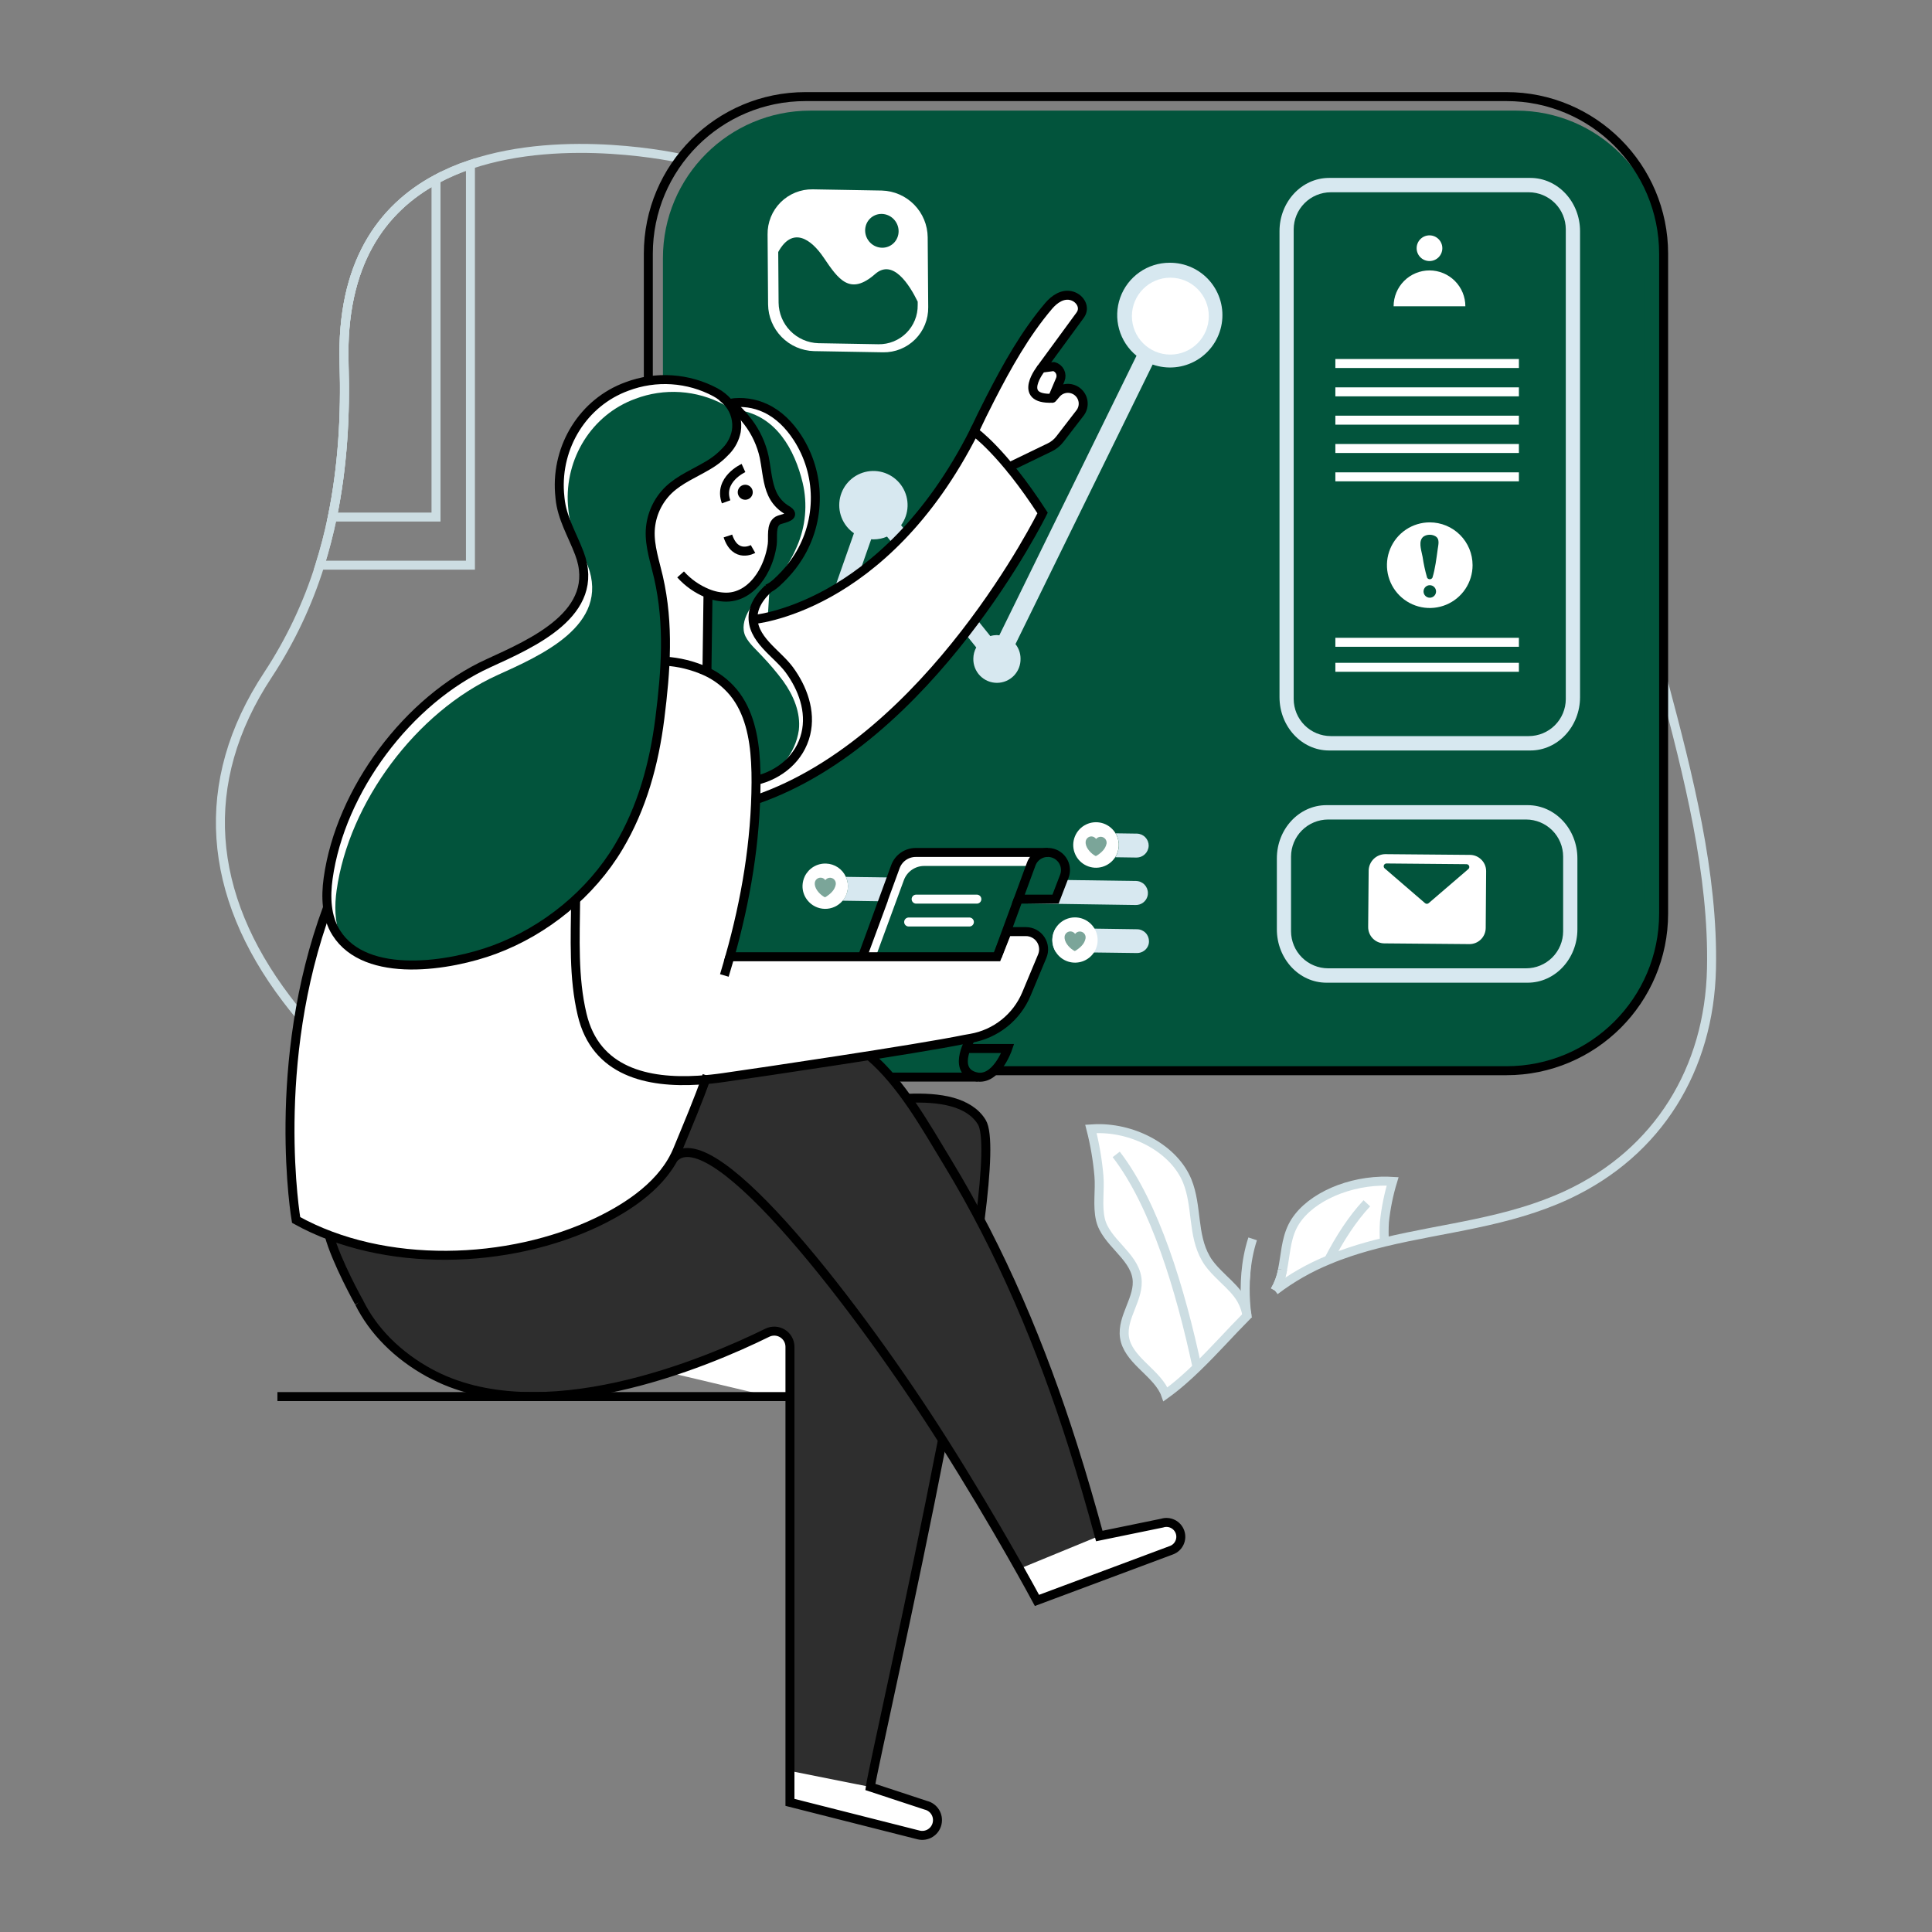 <svg width="1000" height="1000" viewBox="0 0 1000 1000" fill="none" xmlns="http://www.w3.org/2000/svg">
<rect x="0" y="0" width="1000" height="1000" fill="#808080" stroke="none"/>
<mask id="mask0_909_154" style="mask-type:luminance" maskUnits="userSpaceOnUse" x="0" y="0" width="1000" height="1000">
<path d="M1000 0H0V1000H1000V0Z" fill="white"/>
</mask>
<g mask="url(#mask0_909_154)">
<path d="M645.35 681.129C636.9 689.649 628.53 699.129 619.61 707.739C617.157 710.133 614.647 712.446 612.08 714.679C609.23 717.159 606.29 719.519 603.28 721.679C603.061 721.049 602.794 720.438 602.48 719.849C597.43 709.849 583.73 703.519 582.03 692.179C580.48 681.589 590.03 671.859 588.47 661.479C586.71 649.739 572.27 642.769 569.6 631.299C567.9 624.179 569.42 615.969 568.8 608.629C568.091 600.422 566.703 592.287 564.65 584.309C565.65 584.239 566.65 584.209 567.65 584.179C587.95 583.839 607.93 595.239 614.5 611.259C619.79 624.259 617.1 639.169 624.13 651.319C624.553 652.105 625.031 652.86 625.56 653.579C626.492 654.854 627.493 656.076 628.56 657.239L630.79 659.559C631.16 659.929 631.57 660.269 631.94 660.669C632.31 661.069 632.71 661.419 633.08 661.819C636.58 665.169 640.15 668.539 642.47 672.539C642.68 672.887 642.867 673.247 643.03 673.619C643.241 673.99 643.428 674.375 643.59 674.769C643.8 675.199 643.96 675.609 644.11 676.009C644.26 676.409 644.45 677.009 644.61 677.429C644.83 678.179 645.04 678.889 645.2 679.629C645.2 679.819 645.2 679.979 645.26 680.129C645.32 680.279 645.26 680.249 645.26 680.319C645.274 680.378 645.274 680.44 645.26 680.499C645.26 680.629 645.26 680.719 645.32 680.809V680.869C645.305 680.957 645.316 681.047 645.35 681.129Z" fill="white"/>
<path d="M645.48 681.75H645.51L645.48 681.78V681.75Z" fill="white"/>
<path d="M645.54 681.692C645.79 681.472 646 681.322 646.25 681.102C646.04 681.292 645.79 681.502 645.57 681.722C645.57 681.722 645.57 681.722 645.51 681.722L645.54 681.692Z" fill="white"/>
<path d="M716.61 632.46C716.395 635.947 716.395 639.443 716.61 642.93C710.51 644.42 704.5 646.06 698.61 648.04C694.95 649.25 691.36 650.58 687.77 652.1C677.81 656.14 668.431 661.487 659.88 668C661.743 664.823 663.055 661.354 663.76 657.74C663.76 657.59 663.82 657.43 663.85 657.25C665.4 649.76 665.52 641.89 669.05 634.73C675.62 621.53 694.83 611.96 714.94 611.34H715.31C717.14 611.34 719 611.34 720.86 611.43C718.777 618.289 717.354 625.331 716.61 632.46Z" fill="white"/>
<path d="M707.47 622.82L698.55 648C694.89 649.21 691.3 650.54 687.71 652.06C693.44 640.92 700 630.85 707.47 622.82Z" fill="white"/>
<path d="M645.58 681.789C645.58 681.589 645.549 681.39 645.49 681.199C645.55 681.569 645.58 681.789 645.58 681.789Z" fill="white"/>
<path d="M577.75 597.512C597.75 623.442 611.03 667.512 619.61 707.742C617.157 710.135 614.647 712.448 612.08 714.682L577.75 597.512Z" fill="white"/>
<path d="M648.37 641.23C644.37 653.44 644.22 665.771 644.69 673.581C644.811 676.104 645.078 678.618 645.49 681.11L648.37 641.23Z" fill="white"/>
<path d="M645.35 681.129C636.9 689.649 628.53 699.129 619.61 707.739C617.157 710.133 614.647 712.446 612.08 714.679C609.23 717.159 606.29 719.519 603.28 721.679C603.061 721.049 602.794 720.438 602.48 719.849C597.43 709.849 583.73 703.519 582.03 692.179C580.48 681.589 590.03 671.859 588.47 661.479C586.71 649.739 572.27 642.769 569.6 631.299C567.9 624.179 569.42 615.969 568.8 608.629C568.091 600.422 566.703 592.287 564.65 584.309C565.65 584.239 566.65 584.209 567.65 584.179C587.95 583.839 607.93 595.239 614.5 611.259C619.79 624.259 617.1 639.169 624.13 651.319C624.553 652.105 625.031 652.86 625.56 653.579C626.492 654.854 627.493 656.076 628.56 657.239L630.79 659.559C631.16 659.929 631.57 660.269 631.94 660.669C632.31 661.069 632.71 661.419 633.08 661.819C636.58 665.169 640.15 668.539 642.47 672.539C642.68 672.887 642.867 673.247 643.03 673.619C643.241 673.99 643.428 674.375 643.59 674.769C643.8 675.199 643.96 675.609 644.11 676.009C644.26 676.409 644.45 677.009 644.61 677.429C644.83 678.179 645.04 678.889 645.2 679.629C645.2 679.819 645.2 679.979 645.26 680.129C645.32 680.279 645.26 680.249 645.26 680.319C645.274 680.378 645.274 680.44 645.26 680.499C645.26 680.629 645.26 680.719 645.32 680.809V680.869C645.305 680.957 645.316 681.047 645.35 681.129Z" stroke="#CCDDE2" stroke-width="4.65" stroke-miterlimit="10"/>
<path d="M663.76 657.77C663.052 661.374 661.74 664.832 659.88 668" stroke="#CCDDE2" stroke-width="4.65" stroke-miterlimit="10"/>
<path d="M716.58 642.928C716.365 639.442 716.365 635.945 716.58 632.458C717.326 625.339 718.749 618.307 720.83 611.458C718.97 611.338 717.11 611.338 715.28 611.368H714.91C694.8 611.988 675.59 621.558 669.02 634.758C665.49 641.918 665.37 649.758 663.82 657.278" stroke="#CCDDE2" stroke-width="4.65" stroke-miterlimit="10"/>
<path d="M663.77 657.781C663.77 657.621 663.83 657.471 663.86 657.281" stroke="#CCDDE2" stroke-width="4.65" stroke-miterlimit="10"/>
<path d="M663.85 657.238C663.85 657.418 663.79 657.578 663.76 657.728C663.056 661.346 661.744 664.819 659.88 667.998" stroke="#CCDDE2" stroke-width="4.65" stroke-miterlimit="10"/>
<path d="M663.77 657.781C663.77 657.621 663.83 657.471 663.86 657.281" stroke="#CCDDE2" stroke-width="4.65" stroke-miterlimit="10"/>
<path d="M645.48 681.602V681.752" stroke="#CCDDE2" stroke-width="4.65" stroke-miterlimit="10"/>
<path d="M707.47 622.82C700 630.82 693.47 640.92 687.71 652.1" stroke="#CCDDE2" stroke-width="4.65" stroke-miterlimit="10"/>
<path d="M645.58 681.789C645.58 681.589 645.549 681.39 645.49 681.199C645.55 681.569 645.58 681.789 645.58 681.789Z" stroke="#CCDDE2" stroke-width="4.65" stroke-miterlimit="10"/>
<path d="M577.75 597.512C597.75 623.442 611.03 667.512 619.61 707.742" stroke="#CCDDE2" stroke-width="4.65" stroke-miterlimit="10"/>
<path d="M648.37 641.23C644.37 653.44 644.22 665.771 644.69 673.581C644.811 676.104 645.078 678.618 645.49 681.11" stroke="#CCDDE2" stroke-width="4.65" stroke-miterlimit="10"/>
<path d="M861.08 353.379C873.81 401.059 886.94 452.429 885.86 501.439C884.71 553.089 858.41 596.439 811.29 618.439C780.62 632.749 747.65 635.379 716.58 642.909C710.48 644.399 704.47 646.039 698.58 648.019C694.92 649.229 691.33 650.559 687.74 652.079C677.789 656.128 668.42 661.481 659.88 667.999" stroke="#CCDDE2" stroke-width="4.65" stroke-miterlimit="10"/>
<path d="M352.27 82C352.27 82 292.91 68.45 243.5 85.15C237.345 87.178 231.381 89.748 225.68 92.83C197.68 107.98 176.55 136.45 178.1 188.16C178.93 215.16 177.35 241.79 172.03 267.63C170.29 276.016 168.14 284.316 165.58 292.53C159.309 312.612 150.258 331.717 138.69 349.29C101.85 405.15 107.43 463.21 148.29 517.05C150.43 519.87 152.63 522.66 154.89 525.39" stroke="#CCDDE2" stroke-width="4.65" stroke-miterlimit="10"/>
<path d="M784.79 57.262H419.43C377.291 57.262 343.13 91.422 343.13 133.562V477.902C343.13 520.041 377.291 554.202 419.43 554.202H784.79C826.929 554.202 861.09 520.041 861.09 477.902V133.562C861.09 91.422 826.929 57.262 784.79 57.262Z" fill="#02543C"/>
<path d="M779.72 50H416.94C372.001 50 335.57 86.431 335.57 131.37V472.83C335.57 517.769 372.001 554.2 416.94 554.2H779.72C824.659 554.2 861.09 517.769 861.09 472.83V131.37C861.09 86.431 824.659 50 779.72 50Z" stroke="black" stroke-width="4.65" stroke-miterlimit="10"/>
<path d="M774.6 67.031H429.62C387.481 67.031 353.32 101.192 353.32 143.331V468.121C353.32 510.261 387.481 544.421 429.62 544.421H774.6C816.739 544.421 850.9 510.261 850.9 468.121V143.331C850.9 101.192 816.739 67.031 774.6 67.031Z" fill="#02543C"/>
<path d="M792.11 92.09H687.92C673.76 92.09 662.27 104.45 662.27 119.66V360.82C662.27 376.06 673.76 388.45 687.92 388.45H792.11C806.3 388.45 817.83 376.06 817.83 360.82V119.66C817.83 104.45 806.3 92.09 792.11 92.09ZM810.45 361.87C810.432 366.939 808.409 371.796 804.823 375.38C801.237 378.964 796.38 380.984 791.31 381H688.79C683.713 380.984 678.848 378.962 675.256 375.375C671.663 371.788 669.634 366.927 669.61 361.85V118.67C669.634 113.593 671.663 108.731 675.256 105.144C678.848 101.557 683.713 99.536 688.79 99.52H791.31C796.383 99.536 801.244 101.559 804.83 105.147C808.416 108.735 810.437 113.597 810.45 118.67V361.87Z" fill="#D7E8F0"/>
<path d="M790.74 416.75H686.55C672.4 416.75 660.9 429.11 660.9 444.32V481C660.9 496.25 672.4 508.64 686.55 508.64H790.74C804.93 508.64 816.46 496.25 816.46 481V444.32C816.46 429.11 804.93 416.75 790.74 416.75ZM809.08 482.06C809.067 487.132 807.046 491.993 803.459 495.579C799.873 499.166 795.012 501.187 789.94 501.2H687.42C682.344 501.187 677.479 499.167 673.886 495.582C670.293 491.996 668.264 487.136 668.24 482.06V443.33C668.264 438.253 670.293 433.392 673.886 429.805C677.478 426.217 682.343 424.196 687.42 424.18H789.94C795.013 424.196 799.874 426.219 803.46 429.807C807.046 433.395 809.067 438.257 809.08 443.33V482.06Z" fill="#D7E8F0"/>
<path d="M557.25 443.412L404.57 441.172C402.927 441.145 401.362 440.468 400.219 439.289C399.075 438.11 398.446 436.524 398.47 434.882C398.468 434.313 398.549 433.747 398.71 433.202C399.104 431.909 399.907 430.78 400.998 429.983C402.089 429.186 403.409 428.764 404.76 428.782L557.44 431.002C556.298 432.775 555.659 434.824 555.59 436.932C555.507 439.207 556.084 441.457 557.25 443.412Z" fill="#02543C"/>
<path d="M594.27 439.41C593.883 440.7 593.09 441.831 592.009 442.634C590.928 443.438 589.617 443.871 588.27 443.87L577.27 443.71C578.45 441.867 579.092 439.731 579.126 437.542C579.159 435.354 578.583 433.199 577.46 431.32L588.46 431.48C590.1 431.514 591.661 432.194 592.803 433.372C593.945 434.549 594.576 436.13 594.56 437.77C594.541 438.328 594.443 438.88 594.27 439.41Z" fill="#D7E8F0"/>
<path d="M593.91 463.999C593.523 465.287 592.729 466.415 591.648 467.213C590.566 468.012 589.255 468.439 587.91 468.429L436.16 466.209C437.577 464.519 438.486 462.462 438.782 460.276C439.077 458.09 438.747 455.865 437.83 453.859L588.05 455.999C589.691 456.031 591.253 456.71 592.396 457.888C593.538 459.066 594.169 460.648 594.15 462.289C594.155 462.868 594.074 463.444 593.91 463.999Z" fill="#D7E8F0"/>
<path d="M417.9 465.93L404.22 465.73C402.581 465.706 401.018 465.035 399.873 463.861C398.728 462.688 398.094 461.109 398.11 459.47C398.117 458.892 398.201 458.316 398.36 457.76C398.744 456.473 399.537 455.346 400.621 454.552C401.704 453.758 403.017 453.339 404.36 453.36L416.55 453.55C415.837 455.029 415.435 456.639 415.37 458.28C415.269 461.051 416.166 463.766 417.9 465.93Z" fill="#02543C"/>
<path d="M546.45 492.68L404.78 490.62C403.141 490.584 401.582 489.903 400.44 488.726C399.299 487.549 398.666 485.97 398.68 484.33C398.684 483.774 398.771 483.221 398.94 482.69C399.324 481.399 400.117 480.266 401.198 479.462C402.28 478.659 403.592 478.226 404.94 478.23L546.4 480.31C545.245 482.167 544.633 484.309 544.633 486.495C544.633 488.682 545.245 490.824 546.4 492.68H546.45Z" fill="#02543C"/>
<path d="M594.5 488.869C594.116 490.158 593.322 491.286 592.24 492.083C591.157 492.881 589.844 493.304 588.5 493.289L566.24 492.999L546.45 492.729C545.295 490.873 544.683 488.731 544.683 486.544C544.683 484.358 545.295 482.216 546.45 480.359L566.61 480.659L588.61 480.979C590.247 481.006 591.808 481.679 592.951 482.852C594.094 484.025 594.726 485.602 594.71 487.239C594.717 487.79 594.647 488.339 594.5 488.869Z" fill="#D7E8F0"/>
<path d="M577.21 443.711C575.672 446.114 573.315 447.878 570.576 448.674C567.836 449.47 564.901 449.245 562.315 448.041C559.728 446.837 557.667 444.735 556.514 442.126C555.36 439.516 555.192 436.577 556.042 433.854C556.892 431.13 558.701 428.808 561.133 427.317C563.566 425.827 566.457 425.27 569.269 425.75C572.081 426.23 574.623 427.714 576.424 429.926C578.225 432.139 579.161 434.93 579.06 437.781C578.987 439.888 578.348 441.936 577.21 443.711Z" fill="white"/>
<g opacity="0.72">
<path opacity="0.72" d="M572.78 436.51C572.515 437.917 571.852 439.219 570.87 440.26C570.392 440.79 569.87 441.278 569.31 441.72C569 441.94 567.39 443.23 567.08 443.07C564.96 442 562.29 439.31 561.96 436.68C561.905 436.268 561.905 435.851 561.96 435.44C562.077 434.732 562.444 434.089 562.995 433.629C563.545 433.168 564.242 432.92 564.96 432.93C565.43 432.947 565.89 433.075 566.301 433.302C566.713 433.53 567.065 433.851 567.33 434.24C567.63 433.878 568.008 433.589 568.436 433.393C568.864 433.197 569.33 433.101 569.8 433.11C570.223 433.124 570.639 433.225 571.022 433.407C571.405 433.588 571.747 433.846 572.026 434.165C572.305 434.483 572.516 434.856 572.646 435.259C572.776 435.663 572.821 436.088 572.78 436.51Z" fill="#02543C"/>
</g>
<path d="M436.14 466.211C435.02 467.553 433.613 468.629 432.024 469.358C430.434 470.087 428.702 470.451 426.953 470.424C425.205 470.398 423.484 469.98 421.918 469.203C420.351 468.425 418.979 467.307 417.9 465.931C416.174 463.764 415.283 461.049 415.39 458.281C415.456 456.64 415.857 455.03 416.57 453.551C417.574 451.511 419.147 449.805 421.099 448.639C423.05 447.473 425.298 446.897 427.57 446.981C429.758 447.05 431.883 447.735 433.7 448.957C435.516 450.18 436.951 451.889 437.84 453.891C438.757 455.897 439.087 458.121 438.792 460.307C438.496 462.493 437.587 464.55 436.17 466.241L436.14 466.211Z" fill="white"/>
<g opacity="0.72">
<path opacity="0.72" d="M432.59 457.842C432.319 459.246 431.653 460.543 430.67 461.582C430.2 462.119 429.677 462.608 429.11 463.042C428.81 463.262 427.19 464.562 426.89 464.392C424.77 463.332 422.1 460.642 421.76 458.002C421.705 457.59 421.705 457.173 421.76 456.762C421.863 456.176 422.138 455.634 422.549 455.205C422.961 454.776 423.491 454.479 424.071 454.351C424.652 454.224 425.258 454.271 425.811 454.489C426.365 454.706 426.841 455.083 427.18 455.572C427.577 455.021 428.149 454.62 428.803 454.436C429.457 454.252 430.153 454.296 430.779 454.559C431.405 454.823 431.923 455.291 432.249 455.888C432.574 456.484 432.687 457.173 432.57 457.842H432.59Z" fill="#02543C"/>
</g>
<path d="M566.24 492.999C564.828 495.131 562.759 496.745 560.347 497.596C557.935 498.447 555.311 498.489 552.874 497.714C550.436 496.94 548.317 495.391 546.839 493.304C545.36 491.217 544.602 488.705 544.68 486.149C544.754 484.1 545.357 482.105 546.43 480.359C547.253 479.043 548.329 477.903 549.594 477.005C550.86 476.108 552.291 475.47 553.805 475.128C555.319 474.786 556.886 474.748 558.414 475.015C559.943 475.282 561.404 475.85 562.712 476.684C564.02 477.519 565.15 478.605 566.036 479.879C566.923 481.153 567.548 482.589 567.876 484.106C568.204 485.623 568.228 487.19 567.948 488.716C567.667 490.242 567.086 491.698 566.24 492.999Z" fill="white"/>
<g opacity="0.72">
<path opacity="0.72" d="M561.89 485.66C561.622 487.068 560.955 488.369 559.97 489.41C559.5 489.947 558.977 490.436 558.41 490.87C558.11 491.09 556.49 492.38 556.19 492.22C554.07 491.15 551.4 488.47 551.06 485.83C551.005 485.418 551.005 485.001 551.06 484.59C551.163 484.004 551.438 483.462 551.849 483.033C552.261 482.604 552.791 482.307 553.371 482.179C553.952 482.052 554.558 482.1 555.111 482.317C555.665 482.534 556.141 482.911 556.48 483.4C556.877 482.85 557.448 482.451 558.1 482.268C558.752 482.084 559.448 482.127 560.073 482.389C560.698 482.651 561.216 483.117 561.542 483.711C561.868 484.305 561.984 484.992 561.87 485.66H561.89Z" fill="#02543C"/>
</g>
<path d="M397.3 121.359L397.56 157.549C397.627 163.861 400.131 169.904 404.55 174.412C408.969 178.92 414.96 181.546 421.27 181.739L457.09 182.359C460.17 182.406 463.229 181.834 466.084 180.677C468.939 179.519 471.532 177.8 473.71 175.621C475.888 173.443 477.606 170.849 478.762 167.993C479.918 165.138 480.489 162.079 480.44 158.999L480.17 122.809C480.108 116.497 477.606 110.455 473.188 105.947C468.77 101.44 462.779 98.817 456.47 98.629L420.65 97.999C417.57 97.951 414.511 98.524 411.656 99.681C408.801 100.838 406.208 102.557 404.03 104.736C401.852 106.915 400.134 109.509 398.978 112.364C397.822 115.22 397.251 118.279 397.3 121.359Z" fill="white"/>
<path d="M402.81 130.441L403 156.641C403.059 162.122 405.235 167.368 409.073 171.281C412.91 175.195 418.112 177.474 423.59 177.641L454.7 178.181C457.375 178.222 460.032 177.725 462.511 176.72C464.991 175.716 467.244 174.224 469.137 172.333C471.03 170.442 472.524 168.19 473.531 165.711C474.538 163.232 475.038 160.577 475 157.901V156.131C470.63 147.191 462.12 133.811 453 141.811C439.91 153.311 433.92 144.561 426.29 133.271C419.92 123.821 410.23 116.921 402.81 130.441Z" fill="#02543C"/>
<path d="M461.34 126.822C465.292 124.197 466.31 118.779 463.614 114.722C460.919 110.665 455.53 109.504 451.578 112.129C447.627 114.755 446.609 120.172 449.305 124.229C452 128.286 457.389 129.447 461.34 126.822Z" fill="#02543C"/>
<path d="M605.38 136.001C599.782 135.999 594.32 137.73 589.746 140.957C585.171 144.183 581.707 148.747 579.83 154.021C577.953 159.295 577.754 165.021 579.262 170.412C580.77 175.803 583.909 180.596 588.25 184.131L517.25 328.841C516.813 328.772 516.372 328.729 515.93 328.711C514.798 328.726 513.673 328.901 512.59 329.231L466.4 271.841C468.462 268.995 469.63 265.599 469.755 262.087C469.879 258.574 468.954 255.104 467.098 252.12C465.242 249.135 462.54 246.771 459.334 245.329C456.129 243.886 452.567 243.432 449.102 244.022C445.638 244.613 442.428 246.222 439.881 248.645C437.335 251.068 435.568 254.194 434.806 257.625C434.044 261.056 434.322 264.637 435.603 267.909C436.884 271.182 439.111 273.999 442 276.001L409.63 368.121C406.808 368.29 404.131 369.431 402.054 371.349C399.978 373.268 398.629 375.847 398.239 378.647C397.848 381.447 398.438 384.297 399.91 386.711C401.382 389.125 403.644 390.955 406.312 391.89C408.981 392.825 411.89 392.808 414.547 391.841C417.204 390.874 419.444 389.017 420.887 386.586C422.33 384.154 422.887 381.298 422.462 378.503C422.038 375.707 420.659 373.145 418.56 371.251L450.93 279.121C451.33 279.121 451.72 279.181 452.12 279.181C454.527 279.181 456.908 278.691 459.12 277.741L505.3 335.111C504.327 336.876 503.811 338.856 503.8 340.871C503.753 342.505 504.035 344.131 504.627 345.654C505.22 347.177 506.112 348.565 507.251 349.737C508.39 350.909 509.753 351.84 511.258 352.477C512.763 353.113 514.381 353.441 516.015 353.441C517.649 353.441 519.267 353.113 520.772 352.477C522.277 351.84 523.64 350.909 524.779 349.737C525.917 348.565 526.81 347.177 527.402 345.654C527.995 344.131 528.277 342.505 528.23 340.871C528.222 338.154 527.299 335.519 525.61 333.391L596.61 188.681C600.342 189.995 604.316 190.476 608.254 190.091C612.192 189.706 615.998 188.463 619.404 186.451C622.811 184.438 625.735 181.704 627.973 178.441C630.21 175.178 631.706 171.465 632.356 167.562C633.006 163.659 632.793 159.661 631.734 155.849C630.674 152.037 628.793 148.503 626.222 145.496C623.651 142.488 620.453 140.08 616.853 138.439C613.252 136.799 609.336 135.967 605.38 136.001Z" fill="#D7E8F0"/>
<path d="M691.18 188.148H786.18" stroke="white" stroke-width="4.65" stroke-miterlimit="10"/>
<path d="M691.18 202.82H786.18" stroke="white" stroke-width="4.65" stroke-miterlimit="10"/>
<path d="M691.18 217.48H786.18" stroke="white" stroke-width="4.65" stroke-miterlimit="10"/>
<path d="M691.18 232.141H786.18" stroke="white" stroke-width="4.65" stroke-miterlimit="10"/>
<path d="M691.18 246.809H786.18" stroke="white" stroke-width="4.65" stroke-miterlimit="10"/>
<path d="M691.18 332.449H786.18" stroke="white" stroke-width="4.65" stroke-miterlimit="10"/>
<path d="M691.18 345.391H786.18" stroke="white" stroke-width="4.65" stroke-miterlimit="10"/>
<path d="M766.22 444.479C767.175 445.271 767.94 446.267 768.459 447.394C768.978 448.52 769.238 449.749 769.22 450.989L769 480.319C768.992 481.426 768.766 482.521 768.334 483.54C767.902 484.56 767.274 485.484 766.484 486.259C765.694 487.035 764.759 487.647 763.732 488.061C762.705 488.474 761.607 488.681 760.5 488.669L716.5 488.289C714.269 488.268 712.137 487.362 710.573 485.77C709.009 484.178 708.141 482.031 708.16 479.799L708.42 450.449C708.504 448.238 709.43 446.143 711.008 444.593C712.586 443.042 714.698 442.154 716.91 442.109L760.91 442.489C762.859 442.506 764.74 443.211 766.22 444.479Z" fill="white"/>
<path d="M760 449.842L739.48 467.472C739.218 467.695 738.885 467.817 738.54 467.817C738.196 467.817 737.862 467.695 737.6 467.472L716.71 449.472C716.479 449.277 716.315 449.016 716.241 448.723C716.167 448.431 716.187 448.123 716.297 447.842C716.408 447.562 716.604 447.323 716.857 447.159C717.111 446.996 717.409 446.916 717.71 446.932L759.12 447.302C759.411 447.311 759.692 447.409 759.926 447.582C760.161 447.755 760.337 447.994 760.432 448.269C760.528 448.544 760.537 448.842 760.46 449.123C760.383 449.403 760.223 449.654 760 449.842Z" fill="#02543C"/>
<path d="M740.06 270.379C735.676 270.375 731.39 271.671 727.743 274.104C724.096 276.536 721.253 279.996 719.572 284.045C717.892 288.094 717.45 292.55 718.303 296.85C719.156 301.15 721.265 305.1 724.363 308.201C727.462 311.302 731.41 313.415 735.709 314.272C740.008 315.128 744.465 314.691 748.516 313.014C752.566 311.337 756.028 308.497 758.464 304.852C760.9 301.208 762.2 296.923 762.2 292.539C762.201 289.63 761.63 286.75 760.518 284.062C759.406 281.374 757.775 278.931 755.719 276.874C753.664 274.816 751.222 273.183 748.536 272.069C745.849 270.954 742.969 270.38 740.06 270.379ZM740.06 309.379C739.201 309.379 738.377 309.038 737.769 308.43C737.161 307.822 736.82 306.998 736.82 306.139C736.82 305.28 737.161 304.455 737.769 303.848C738.377 303.24 739.201 302.899 740.06 302.899C740.919 302.899 741.743 303.24 742.351 303.848C742.959 304.455 743.3 305.28 743.3 306.139C743.3 306.998 742.959 307.822 742.351 308.43C741.743 309.038 740.919 309.379 740.06 309.379ZM744.13 284.459C743.45 289.269 742.87 294.319 741.44 298.979C741.307 299.232 741.107 299.445 740.862 299.593C740.617 299.741 740.336 299.819 740.05 299.819C739.764 299.819 739.483 299.741 739.238 299.593C738.993 299.445 738.793 299.232 738.66 298.979C737.646 295.469 736.871 291.894 736.34 288.279C735.89 285.659 734.34 281.389 735.83 278.849C737.12 276.559 740.77 276.289 742.83 277.479C745.46 278.889 744.44 281.999 744.13 284.419V284.459Z" fill="white"/>
<path d="M605.77 183.53C616.76 183.53 625.67 174.621 625.67 163.63C625.67 152.64 616.76 143.73 605.77 143.73C594.78 143.73 585.87 152.64 585.87 163.63C585.87 174.621 594.78 183.53 605.77 183.53Z" fill="white"/>
<path d="M739.9 135.12C743.573 135.12 746.55 132.143 746.55 128.47C746.55 124.798 743.573 121.82 739.9 121.82C736.227 121.82 733.25 124.798 733.25 128.47C733.25 132.143 736.227 135.12 739.9 135.12Z" fill="white"/>
<path d="M721.33 158.539C721.33 153.614 723.287 148.89 726.769 145.408C730.252 141.925 734.975 139.969 739.9 139.969C744.825 139.969 749.548 141.925 753.031 145.408C756.514 148.89 758.47 153.614 758.47 158.539H721.33Z" fill="white"/>
<path d="M612 794.19C611.996 795.701 611.531 797.174 610.668 798.414C609.806 799.654 608.585 800.601 607.17 801.13L537.52 827.13C537.52 827.13 534.2 820.97 528.41 810.68L488.63 744.13C477.88 799.43 465.89 854.8 458.46 889.31L451.3 923.67L480 933.11C481.725 933.526 483.261 934.509 484.361 935.902C485.462 937.294 486.064 939.015 486.07 940.79C486.067 941.994 485.791 943.181 485.262 944.263C484.733 945.344 483.965 946.291 483.016 947.032C482.067 947.772 480.962 948.288 479.785 948.539C478.608 948.79 477.388 948.77 476.22 948.48L409.7 931.62V915.36L408.12 915.05L409.49 725.38L344.49 710.01C336.34 712.55 327.73 714.88 318.93 716.77C318.835 716.783 318.742 716.803 318.65 716.83C297.291 722.429 274.981 723.391 253.22 719.65C253.03 719.65 252.81 719.56 252.63 719.52C251.05 719.22 249.47 718.87 247.92 718.52C247.45 718.43 246.99 718.34 246.52 718.21C245.16 717.9 243.8 717.5 242.44 717.13C241.69 716.91 240.95 716.73 240.24 716.51C239.53 716.29 239 716.11 238.38 715.89C226.668 712.213 215.851 706.133 206.62 698.04C199.542 692.097 193.541 684.98 188.88 677C186.88 673.84 185.01 670.52 183.27 667.11C172.71 646.26 170.51 639.17 173.58 638.98C166.819 636.598 160.27 633.655 154 630.18C154 630.18 140.18 549.53 170.32 468.36C169.743 463.339 169.847 458.263 170.63 453.27C176.98 407.73 211.93 360.92 253.63 341.96C275.97 331.8 312.4 316.21 300.63 285.17C296.91 275.35 291.63 266.89 290.63 256.7C290.54 255.7 290.42 254.81 290.35 253.82C288.68 229.82 302.65 207.03 325.27 198.82C332.671 196.033 340.582 194.859 348.474 195.377C356.366 195.894 364.056 198.091 371.03 201.82C373.439 203.091 375.6 204.785 377.41 206.82C384.29 207 392.93 208.21 396.99 210.1C403.87 213.32 409.38 218.96 413.5 225.31C421.1 237.146 424.151 251.336 422.09 265.25C420.906 272.95 418.163 280.327 414.03 286.93C411.992 290.238 409.627 293.334 406.97 296.17C404.64 298.61 401.33 302.17 398.14 303.48C398.176 303.508 398.22 303.524 398.265 303.524C398.31 303.524 398.355 303.508 398.39 303.48L397.46 318.35C416.56 314 467.59 296.08 505 222.09C507.7 216.36 510.48 210.66 513.4 205.02C522.04 188.23 531.3 171.53 543.57 157.09C546.57 153.59 551.01 150.43 555.78 151.95C559.96 153.28 562.78 157.95 559.87 161.87L539.79 189.31L546.2 188.48C546.899 188.649 547.552 188.968 548.115 189.415C548.677 189.863 549.136 190.427 549.457 191.07C549.779 191.713 549.957 192.418 549.978 193.136C549.999 193.855 549.863 194.569 549.58 195.23L545.52 204.87L547.44 202.61C548.761 201.05 550.633 200.061 552.667 199.85C554.7 199.639 556.735 200.222 558.348 201.477C559.961 202.733 561.027 204.563 561.322 206.586C561.616 208.608 561.118 210.666 559.93 212.33L549.35 226C547.933 227.805 546.133 229.274 544.08 230.3L523.14 240.4C529.333 248.013 535.092 255.969 540.39 264.23C528.892 286.268 515.413 307.214 500.12 326.81C474.34 360.02 437.22 397.14 391.9 412.66C390.9 440.11 386.05 467.31 378.52 493.92C402.03 493.92 424.46 493.92 447.14 493.92L464.24 447.26C465.026 445.107 466.455 443.248 468.333 441.935C470.211 440.622 472.448 439.918 474.74 439.92H543.09C544.279 439.924 545.457 440.155 546.56 440.6C548.235 441.292 549.668 442.465 550.677 443.97C551.687 445.476 552.227 447.247 552.23 449.06C552.218 450.171 552.008 451.272 551.61 452.31L547.08 464.09H546.93H527.66L519.82 486.55L522.05 480.88H531.69C533.2 480.88 534.686 481.253 536.017 481.965C537.348 482.678 538.482 483.709 539.318 484.966C540.154 486.223 540.667 487.667 540.81 489.17C540.954 490.673 540.723 492.188 540.14 493.58L531.93 513.22C529.455 519.134 525.53 524.329 520.517 528.326C515.505 532.323 509.566 534.993 503.25 536.09L502.38 536.24L500.77 541L501.6 539.36C501.33 540.01 501.02 540.72 500.74 541.5H522.36C522.36 541.5 517.56 555.5 508.73 556.34C508.016 556.396 507.299 556.372 506.59 556.27H461.79C464.3 559.06 467.12 562.44 470.13 566.41C483.13 566.22 502.04 567.61 506.72 576.69C507.525 577.593 508.261 578.555 508.92 579.57C510.71 582.57 511.3 589.57 510.87 599.68C510.996 610.106 510.122 620.521 508.26 630.78C510.527 635.033 512.707 639.31 514.8 643.61C519.352 652.117 523.458 660.855 527.1 669.79C527.225 670.027 527.329 670.274 527.41 670.53C538.326 695.563 547.903 721.159 556.1 747.21L556.56 748.82C562.76 767.1 567.81 783.71 569.73 793.82L602.23 787.16C603.345 786.79 604.531 786.69 605.693 786.867C606.854 787.045 607.956 787.495 608.91 788.181C609.863 788.867 610.64 789.769 611.177 790.814C611.715 791.858 611.997 793.015 612 794.19Z" fill="white"/>
<path d="M499.85 542.699H521.47C520.583 545.138 519.454 547.483 518.1 549.699C515.43 553.879 511.31 558.249 505.86 557.509H440.27C437.72 557.526 435.237 556.696 433.21 555.149C432.761 553.071 432.889 550.909 433.58 548.899C460.07 544.839 487.21 540.469 499.35 537.959L501.64 537.559L499.85 542.699Z" fill="#02543C"/>
<path d="M551.34 450.379C551.328 451.49 551.118 452.591 550.72 453.629L546.2 465.399H526.92L519 487.999L516.12 495.219H453.28L467.84 455.559C468.63 453.407 470.062 451.549 471.941 450.236C473.821 448.924 476.058 448.22 478.35 448.219H546.69C547.88 448.221 549.058 448.452 550.16 448.899C550.543 449.055 550.917 449.232 551.28 449.429C551.31 449.729 551.34 450.069 551.34 450.379Z" fill="#02543C"/>
<path d="M551.35 450.369C551.337 451.48 551.127 452.581 550.73 453.619L546.2 465.389H526.93L533.63 447.209C534.37 445.193 535.796 443.502 537.659 442.432C539.521 441.363 541.7 440.984 543.815 441.361C545.929 441.738 547.843 442.847 549.22 444.494C550.598 446.141 551.352 448.221 551.35 450.369Z" fill="#02543C"/>
<path d="M521.46 542.7C521.46 542.7 515.26 560.92 504 557C497 554.59 498.05 547.62 499.88 542.66L521.46 542.7Z" fill="#02543C"/>
<path d="M505.62 465.391H474.19" stroke="white" stroke-width="4.65" stroke-linecap="round" stroke-linejoin="round"/>
<path d="M501.75 477.23H470.32" stroke="white" stroke-width="4.65" stroke-linecap="round" stroke-linejoin="round"/>
<path d="M526.37 670.999C520.927 657.838 514.579 645.071 507.37 632.789C510.29 617.319 512.28 590.219 505.95 577.919C501.27 568.829 482.38 567.449 469.34 567.639C459.27 554.329 451.13 547.469 451.13 547.469C451.13 547.469 390.51 557.289 376.67 557.369C362.83 557.449 362.84 565.119 362.84 565.119C362.84 565.119 353.2 594.209 342.3 608.659C331.4 623.109 302.08 640.659 259.83 647.419C217.58 654.179 184.35 645.849 176.73 641.609C169.11 637.369 168.86 641.459 182.5 668.329C196.14 695.199 217.14 714.519 252.41 720.889C274.164 724.635 296.469 723.673 317.82 718.069C317.82 718.069 373.63 703.999 390 693.269C406.37 682.539 408.93 697.129 408.93 697.129L407.33 916.309L450.53 924.929L487.85 745.399L527.65 811.999L569 794.999C564.13 769.429 539.12 701.999 526.37 670.999Z" fill="#2E2E2E"/>
<path d="M413.47 377.931C412.584 384.019 409.995 389.732 406 394.411C402.931 398.332 399.027 401.52 394.57 403.741C393.524 404.246 392.437 404.661 391.32 404.981C391.32 401.511 391.26 397.981 391.07 394.541C390.36 381.651 387.76 368.231 379.55 358.321C375.6 353.586 370.615 349.823 364.98 347.321C365.14 344.941 365.33 342.581 365.48 340.201C365.91 336.131 365.89 332.026 365.42 327.961C364.89 325.494 364.589 322.983 364.52 320.461C364.61 318.111 364.27 309.091 366.13 307.141C369.233 308.434 372.558 309.114 375.92 309.141C383.45 309.081 389.43 304.461 393.46 298.551C394.942 298.067 396.483 297.784 398.04 297.711C402.6 298.391 388.99 310.661 393.43 309.271C390.54 310.161 388.43 314.501 387.07 316.981C385.07 320.821 383.91 325.341 385.87 329.401C387.79 333.281 391.81 336.621 394.66 339.811C398.502 343.845 402.096 348.11 405.42 352.581C410.68 359.901 414.52 368.891 413.47 377.931Z" fill="#02543C"/>
<path d="M344.26 342.219C351.421 342.664 358.444 344.384 365 347.299C370.631 349.803 375.612 353.567 379.56 358.299C387.77 368.219 390.37 381.629 391.08 394.519C391.27 397.989 391.36 401.519 391.33 404.959C391.18 435.479 386.1 465.679 377.76 495.209C403.66 495.209 428.23 495.209 453.26 495.209H516.12L519 487.999L521.3 482.199H531C532.511 482.199 533.998 482.572 535.33 483.285C536.662 483.999 537.797 485.03 538.634 486.288C539.472 487.545 539.985 488.991 540.129 490.495C540.273 491.999 540.043 493.515 539.46 494.909L531.25 514.549C528.769 520.459 524.84 525.651 519.827 529.646C514.813 533.641 508.876 536.31 502.56 537.409L501.69 537.569L499.4 537.969C487.26 540.479 460.12 544.849 433.63 548.909C409.4 552.659 385.7 556.129 374.49 557.739C370.24 558.359 365.9 558.819 361.49 559.099C335.32 560.709 308.3 554.889 301.3 525.099C296.74 506.019 297.74 485.449 297.95 465.589" stroke="black" stroke-width="4.65" stroke-miterlimit="10"/>
<path d="M469.55 568.499C486.49 567.719 501.67 570.229 508.18 580.829C511.46 586.189 510.66 605.089 507.28 631.449" stroke="black" stroke-width="4.65" stroke-miterlimit="10"/>
<path d="M185.76 673.93C185.797 673.975 185.827 674.026 185.85 674.08C193.1 688.86 205.85 701.62 222.16 710.55C279.63 741.99 366.07 705.15 397.16 689.82C398.401 689.209 399.777 688.925 401.158 688.994C402.539 689.064 403.879 689.484 405.053 690.216C406.226 690.948 407.193 691.967 407.863 693.177C408.533 694.386 408.883 695.747 408.88 697.13V932.9L475.39 949.75C476.42 950.014 477.492 950.068 478.543 949.907C479.594 949.746 480.602 949.374 481.505 948.813C482.409 948.253 483.19 947.515 483.8 946.645C484.411 945.775 484.84 944.79 485.06 943.75C485.498 941.729 485.127 939.617 484.026 937.867C482.925 936.117 481.181 934.869 479.17 934.39L450.48 924.94C451.81 915.62 471.27 830.39 487.81 745.41" stroke="black" stroke-width="4.65" stroke-miterlimit="10"/>
<path d="M449.85 546.359C466.85 560.759 479.06 582.899 490.49 601.709C518.34 647.539 539.17 697.419 555.35 748.459C560.24 763.879 564.74 779.459 568.99 795.039L601.47 788.369C603.313 787.77 605.318 787.916 607.055 788.776C608.792 789.636 610.124 791.141 610.765 792.97C611.407 794.799 611.307 796.807 610.487 798.563C609.668 800.32 608.194 801.686 606.38 802.369L536.73 828.369C536.73 828.369 516.35 790.299 487.87 745.369C446.13 679.449 369 577.849 348.64 599.519" stroke="black" stroke-width="4.65" stroke-miterlimit="10"/>
<path d="M389.09 320.779C389.09 320.779 457.39 316.049 504.21 223.359C504.21 223.359 519.01 233.569 539.64 265.509C539.64 265.509 481.76 382.979 391.08 413.979" stroke="black" stroke-width="4.65" stroke-miterlimit="10"/>
<path d="M382.91 212.398L386.91 218.478L389.32 222.178C391.765 227.874 393.914 233.692 395.76 239.608L395.88 240.028L400.46 257.528C400.468 257.548 400.468 257.569 400.46 257.588C401.999 260.122 404.122 262.251 406.65 263.798C407.248 264.121 407.805 264.514 408.31 264.968C411.06 267.728 403.81 268.528 402.31 269.438C401.648 269.893 401.105 270.5 400.728 271.208C400.35 271.917 400.148 272.706 400.14 273.508C391.53 309.338 397.07 299.928 393.37 307.898C396.58 305.178 404.56 296.528 404.56 296.528C405.56 295.878 406.5 293.928 407.15 292.958C409.215 289.79 410.992 286.443 412.46 282.958C417.023 272.549 418.076 260.939 415.46 249.878C411.33 232.688 401.7 215.488 382.91 212.398Z" fill="#02543C"/>
<path d="M382.09 223.21C381.358 226.928 379.594 230.366 377 233.13C374.183 236.209 370.904 238.831 367.28 240.9C360.46 244.96 352.87 248.03 347.14 253.51C341.403 259.027 337.969 266.512 337.53 274.46C337.13 282.6 340.04 291.03 341.81 298.65C347.42 323.28 345.62 346.95 342.52 371.74C339.58 395.13 333.32 418.02 321.18 438.38C306.86 462.38 283.35 481.59 256.89 491.45C234.89 499.66 192.14 506.94 175.97 484.1C173.18 476.89 173.15 468.64 174.23 460.87C180.58 415.29 215.53 368.51 257.23 349.55C279.57 339.39 316 323.78 304.23 292.73C300.48 282.94 295.23 274.49 294.23 264.26C294.14 263.33 294.05 262.4 293.96 261.41C292.28 237.41 306.25 214.63 328.87 206.41C336.27 203.615 344.182 202.437 352.075 202.955C359.968 203.472 367.658 205.673 374.63 209.41C377.105 210.727 379.321 212.482 381.17 214.59C381.297 214.733 381.411 214.887 381.51 215.05C381.651 215.404 381.764 215.768 381.85 216.14C382.402 218.457 382.484 220.861 382.09 223.21Z" fill="#02543C"/>
<path d="M391.38 403.93C403.46 401.14 414.06 392.49 417.09 379.85C419.91 368.14 415.45 356.12 408.54 346.7C402.13 338 388.78 330.7 389.83 318.36C390.17 314.36 392.15 310.86 394.73 307.76C395.66 306.68 396.62 305.68 397.67 304.66" stroke="black" stroke-width="4.65" stroke-miterlimit="10"/>
<path d="M366.47 306.859L365.91 347.689" stroke="black" stroke-width="4.65" stroke-miterlimit="10"/>
<path d="M299.87 286.389C296.14 276.589 290.87 268.139 289.87 257.919C289.77 256.979 289.68 256.039 289.61 255.039C287.92 231.039 301.9 208.269 324.51 200.039C331.912 197.247 339.825 196.07 347.72 196.588C355.614 197.105 363.306 199.305 370.28 203.039C372.749 204.361 374.958 206.12 376.8 208.229L377.27 208.799C378.903 210.795 380.09 213.117 380.75 215.609C381.411 218.102 381.53 220.707 381.1 223.249C380.372 226.957 378.619 230.387 376.04 233.149C373.213 236.234 369.928 238.865 366.3 240.949C359.48 245.009 351.9 248.059 346.15 253.539C340.41 259.071 336.985 266.578 336.57 274.539C336.16 282.679 339.08 291.099 340.82 298.739C346.43 323.369 344.64 347.029 341.54 371.809C338.6 395.199 332.35 418.099 320.19 438.459C305.87 462.459 282.37 481.679 255.9 491.529C233.47 499.889 189.49 507.289 174.04 482.819C168.85 474.609 168.51 464.219 169.85 454.599C176.2 409.029 211.17 362.229 252.85 343.279C275.23 332.999 311.66 317.429 299.87 286.389Z" stroke="black" stroke-width="4.65" stroke-miterlimit="10"/>
<path d="M385.74 258.678C387.888 258.678 389.63 256.937 389.63 254.788C389.63 252.64 387.888 250.898 385.74 250.898C383.592 250.898 381.85 252.64 381.85 254.788C381.85 256.937 383.592 258.678 385.74 258.678Z" fill="black"/>
<path d="M384.83 242.25C384.83 242.25 371.66 248.19 375.83 259.74" stroke="black" stroke-width="4.65" stroke-miterlimit="10"/>
<path d="M397 304.851C400.3 303.651 403.82 299.851 406.22 297.361C408.874 294.528 411.245 291.444 413.3 288.151C419.086 278.892 422.109 268.173 422.011 257.255C421.914 246.338 418.701 235.675 412.75 226.521C408.63 220.161 403.14 214.521 396.26 211.321C390.525 208.619 384.108 207.713 377.85 208.721C381.347 211.576 384.484 214.847 387.19 218.461C391.266 223.81 394.12 229.989 395.55 236.561C395.77 237.711 395.96 238.851 396.16 240.011C397.16 246.191 397.72 252.451 400.75 257.511C402.295 260.065 404.428 262.215 406.97 263.781C407.568 264.103 408.125 264.496 408.63 264.951C411.38 267.711 404.13 268.501 402.63 269.411C398.78 271.661 400.21 278.121 399.7 281.861C399.085 286.226 397.779 290.466 395.83 294.421C395.14 295.826 394.355 297.182 393.48 298.481C389.48 304.411 383.48 309.051 375.94 309.091C372.585 309.061 369.267 308.381 366.17 307.091C360.858 304.932 356.107 301.591 352.28 297.321" stroke="black" stroke-width="4.65" stroke-miterlimit="10"/>
<path d="M389.76 284.16C389.76 284.16 380.69 289.33 376.76 277.43" stroke="black" stroke-width="4.65" stroke-miterlimit="10"/>
<path d="M520.72 242.498L543.32 231.578C545.386 230.582 547.191 229.116 548.59 227.298L559.14 213.608C560.355 211.946 560.875 209.877 560.591 207.838C560.306 205.799 559.238 203.951 557.614 202.686C555.99 201.42 553.937 200.837 551.89 201.06C549.844 201.283 547.964 202.293 546.65 203.878L544.72 206.128L548.79 196.498C549.066 195.836 549.197 195.123 549.174 194.406C549.15 193.689 548.972 192.985 548.652 192.343C548.333 191.701 547.879 191.135 547.321 190.684C546.763 190.233 546.115 189.907 545.42 189.728L538.99 190.578L559.09 163.128C561.94 159.238 559.17 154.538 555 153.208C550.2 151.678 545.76 154.838 542.78 158.338C530.52 172.778 521.23 189.478 512.6 206.278C509.7 211.925 506.903 217.618 504.21 223.358" stroke="black" stroke-width="4.65" stroke-linejoin="round"/>
<path d="M539 190.578C539 190.578 525.89 206.888 544.73 206.128" stroke="black" stroke-width="4.65" stroke-miterlimit="10"/>
<path d="M502.5 537.398C502.5 537.398 492.78 553.168 504.1 557.038C515.42 560.908 521.61 542.708 521.61 542.708H499.76" stroke="black" stroke-width="4.65" stroke-miterlimit="10"/>
<path d="M505.98 557.5H460.9" stroke="black" stroke-width="4.65" stroke-miterlimit="10"/>
<path d="M551.49 450.369C551.477 451.48 551.267 452.581 550.87 453.619L546.35 465.389H527.08L533.77 447.209C534.51 445.193 535.937 443.502 537.799 442.432C539.661 441.363 541.841 440.984 543.955 441.361C546.069 441.738 547.983 442.847 549.361 444.494C550.738 446.141 551.492 448.221 551.49 450.369Z" stroke="black" stroke-width="4.65" stroke-miterlimit="10"/>
<path d="M457.4 465.39L446.4 495.2L463.47 448.57C464.26 446.414 465.694 444.554 467.578 443.241C469.462 441.927 471.704 441.226 474 441.23H542.34" stroke="black" stroke-width="4.65" stroke-miterlimit="10"/>
<path d="M516.14 495.201L527.08 465.391" stroke="black" stroke-width="4.65" stroke-miterlimit="10"/>
<path d="M169.59 469.609C139.44 550.779 153.26 631.449 153.26 631.449C198.8 656.789 263.37 654.589 309.62 632.319C325.98 624.419 343.62 612.519 350.76 595.079C356 582.309 361.45 569.639 365.94 556.689" stroke="black" stroke-width="4.65" stroke-miterlimit="10"/>
<path d="M143.59 722.871H408.92" stroke="black" stroke-width="4.65" stroke-miterlimit="10"/>
<path d="M377.78 495.23L374.92 504.9" stroke="black" stroke-width="4.65" stroke-miterlimit="10"/>
<path d="M185.85 674.081C185.85 674.081 174.17 653.241 170.37 639.371" stroke="black" stroke-width="4.65" stroke-miterlimit="10"/>
<path d="M243.5 85.148V292.528H165.58C168.147 284.322 170.297 276.022 172.03 267.628C177.35 241.788 178.93 215.108 178.1 188.158C176.55 136.448 197.65 107.978 225.68 92.828C231.381 89.746 237.345 87.176 243.5 85.148Z" stroke="#CCDDE2" stroke-width="4.65" stroke-miterlimit="10"/>
<path d="M225.68 92.828V267.628H172C177.32 241.788 178.9 215.108 178.07 188.158C176.55 136.448 197.65 107.998 225.68 92.828Z" stroke="#CCDDE2" stroke-width="4.65" stroke-miterlimit="10"/>
</g>
</svg>
